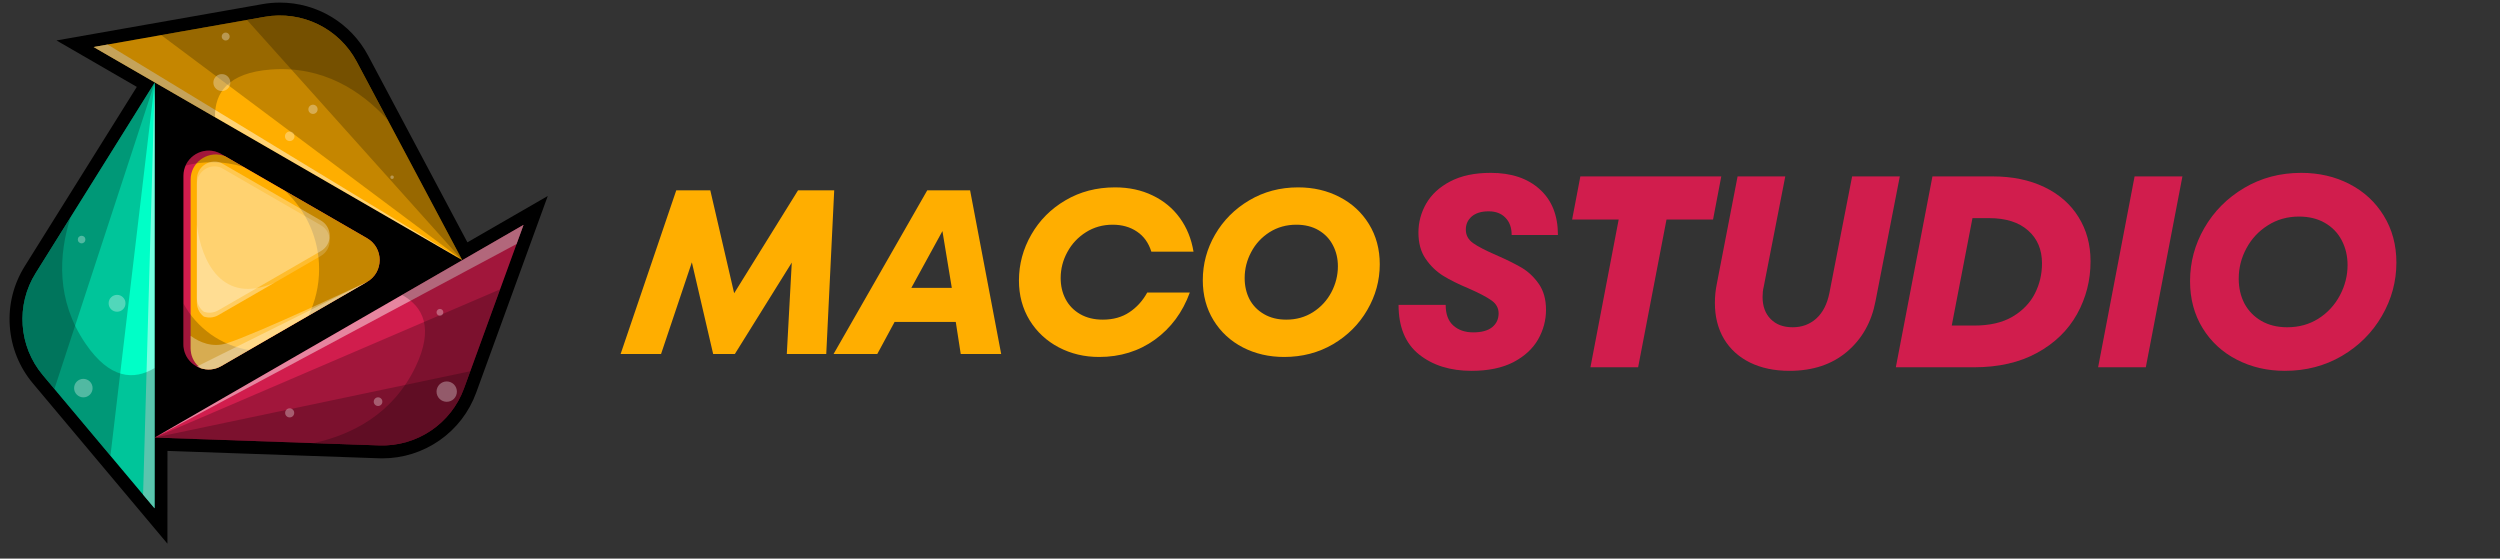 <svg xmlns="http://www.w3.org/2000/svg" xmlns:xlink="http://www.w3.org/1999/xlink" width="367" zoomAndPan="magnify" viewBox="0 0 275.25 61.5" height="82" preserveAspectRatio="xMidYMid meet" version="1.0"><rect x="0" y="0" width="275.25" height="61.5" fill="#333333" stroke="none"/><defs><filter x="0%" y="0%" width="100%" height="100%" id="88a349172b"><feColorMatrix values="0 0 0 0 1 0 0 0 0 1 0 0 0 0 1 0 0 0 1 0" color-interpolation-filters="sRGB"/></filter><g/><clipPath id="23cc15c634"><path d="M 1 0 L 60.254 0 L 60.254 60 L 1 60 Z M 1 0 " clip-rule="nonzero"/></clipPath><mask id="9719d4f40a"><g filter="url(#88a349172b)"><rect x="-27.525" width="330.3" fill="#000000" y="-6.15" height="73.8" fill-opacity="0.23"/></g></mask><clipPath id="6b697783f2"><path d="M 0.258 0.426 L 7 0.426 L 7 3 L 0.258 3 Z M 0.258 0.426 " clip-rule="nonzero"/></clipPath><clipPath id="c020541eba"><path d="M 11 5 L 21.922 5 L 21.922 18.996 L 11 18.996 Z M 11 5 " clip-rule="nonzero"/></clipPath><clipPath id="ca41c41fe0"><rect x="0" width="22" y="0" height="19"/></clipPath><mask id="c1ced18ce1"><g filter="url(#88a349172b)"><rect x="-27.525" width="330.3" fill="#000000" y="-6.15" height="73.8" fill-opacity="0.32"/></g></mask><clipPath id="5f346ecd82"><path d="M 0.117 22 L 2 22 L 2 24 L 0.117 24 Z M 0.117 22 " clip-rule="nonzero"/></clipPath><clipPath id="1710eadf6d"><path d="M 0.117 38 L 3 38 L 3 41 L 0.117 41 Z M 0.117 38 " clip-rule="nonzero"/></clipPath><clipPath id="04fa3d2f7b"><path d="M 40 38 L 42.492 38 L 42.492 42 L 40 42 Z M 40 38 " clip-rule="nonzero"/></clipPath><clipPath id="31d6aba043"><path d="M 16 0.332 L 18 0.332 L 18 2 L 16 2 Z M 16 0.332 " clip-rule="nonzero"/></clipPath><clipPath id="8c832fcb98"><rect x="0" width="43" y="0" height="44"/></clipPath><mask id="44c954381d"><g filter="url(#88a349172b)"><rect x="-27.525" width="330.3" fill="#000000" y="-6.15" height="73.8" fill-opacity="0.77"/></g></mask><clipPath id="4d4b5f4f4b"><path d="M 0.449 0.52 L 9.496 0.52 L 9.496 11 L 0.449 11 Z M 0.449 0.52 " clip-rule="nonzero"/></clipPath><clipPath id="b12e6025f4"><rect x="0" width="10" y="0" height="12"/></clipPath></defs><path fill="#000000" d="M 50.887 28.633 L 17.039 9.086 L 17.039 48.176 Z M 50.887 28.633 " fill-opacity="1" fill-rule="nonzero"/><path fill="#d11d4d" d="M 40.414 31.031 L 35.039 34.133 L 30.332 36.852 L 24.355 40.305 C 23.613 40.73 22.797 40.773 22.086 40.531 C 21.941 40.484 21.805 40.426 21.676 40.355 C 20.883 39.938 20.293 39.145 20.203 38.156 C 20.199 38.074 20.195 37.988 20.195 37.902 L 20.195 19.359 C 20.195 17.484 21.98 16.227 23.668 16.672 C 23.898 16.734 24.133 16.828 24.355 16.957 C 24.355 16.957 24.355 16.961 24.355 16.961 L 24.758 17.191 L 25.699 17.734 L 40.414 26.23 C 42.262 27.297 42.262 29.965 40.414 31.031 Z M 40.414 31.031 " fill-opacity="1" fill-rule="nonzero"/><path fill="#ffae00" d="M 40.414 31.031 C 40.414 31.031 40.41 31.031 40.41 31.035 L 35.039 34.137 L 30.332 36.852 L 24.355 40.305 C 23.613 40.734 22.797 40.773 22.086 40.531 C 21.492 40.086 21.07 39.398 21 38.578 C 20.992 38.496 20.988 38.41 20.988 38.324 L 20.988 19.781 C 20.988 17.902 22.773 16.648 24.461 17.094 C 24.559 17.121 24.66 17.152 24.758 17.191 L 25.699 17.734 L 40.414 26.23 C 42.262 27.297 42.262 29.965 40.414 31.031 Z M 40.414 31.031 " fill-opacity="1" fill-rule="nonzero"/><g clip-path="url(#23cc15c634)"><path fill="#000000" d="M 51.461 26.68 L 40.531 6.121 C 38.617 2.523 34.895 0.285 30.82 0.285 C 30.18 0.285 29.535 0.34 28.906 0.453 L 6.219 4.453 L 15.062 9.566 L 2.723 29.312 C 1.484 31.297 0.914 33.578 1.078 35.91 C 1.242 38.242 2.121 40.422 3.625 42.215 L 18.434 59.859 L 18.438 49.645 L 41.707 50.457 C 41.836 50.465 41.969 50.465 42.094 50.465 C 44.359 50.465 46.539 49.777 48.398 48.48 C 50.258 47.18 51.652 45.363 52.43 43.227 L 60.309 21.578 Z M 18.441 45.727 L 18.457 11.527 L 48.062 28.641 Z M 18.441 45.727 " fill-opacity="1" fill-rule="nonzero"/></g><path fill="#ffae00" d="M 39.273 6.789 L 50.887 28.633 L 50.883 28.629 L 10.305 5.176 L 11.844 4.906 L 29.152 1.852 C 33.238 1.133 37.328 3.125 39.273 6.789 Z M 39.273 6.789 " fill-opacity="1" fill-rule="nonzero"/><path fill="#d11d4d" d="M 57.641 24.758 L 56.871 26.867 L 51.094 42.742 C 49.676 46.641 45.906 49.184 41.758 49.039 L 17.039 48.176 L 17.043 48.172 Z M 57.641 24.758 " fill-opacity="1" fill-rule="nonzero"/><path fill="#00ffc7" d="M 17.035 9.09 L 17.023 40.523 L 17.016 55.961 L 15.754 54.457 L 12.16 50.172 L 5.992 42.82 L 4.715 41.301 C 2.047 38.121 1.727 33.586 3.93 30.066 L 7.762 23.934 Z M 17.035 9.09 " fill-opacity="1" fill-rule="nonzero"/><path fill="#000000" d="M 17.035 9.09 L 12.16 50.172 L 5.992 42.824 L 4.715 41.301 C 2.047 38.121 1.727 33.586 3.93 30.066 Z M 17.035 9.09 " fill-opacity="0.23" fill-rule="nonzero"/><path fill="#000000" d="M 17.035 9.09 L 5.992 42.82 L 4.715 41.301 C 2.047 38.121 1.727 33.586 3.93 30.066 Z M 17.035 9.09 " fill-opacity="0.23" fill-rule="nonzero"/><path fill="#000000" d="M 50.887 28.633 L 17.746 3.863 L 27.195 2.195 L 29.152 1.852 C 33.238 1.133 37.328 3.125 39.273 6.789 Z M 50.887 28.633 " fill-opacity="0.23" fill-rule="nonzero"/><path fill="#000000" d="M 50.887 28.633 L 27.195 2.199 L 29.152 1.852 C 33.238 1.133 37.328 3.125 39.273 6.789 Z M 50.887 28.633 " fill-opacity="0.23" fill-rule="nonzero"/><path fill="#000000" d="M 17.035 48.176 L 55.055 31.855 L 51.773 40.875 L 51.094 42.742 C 49.676 46.641 45.906 49.184 41.758 49.039 Z M 17.035 48.176 " fill-opacity="0.23" fill-rule="nonzero"/><path fill="#000000" d="M 17.035 48.176 L 51.773 40.875 L 51.094 42.742 C 49.676 46.641 45.906 49.184 41.758 49.039 Z M 17.035 48.176 " fill-opacity="0.23" fill-rule="nonzero"/><path fill="#ffffff" d="M 50.887 28.629 L 50.883 28.629 L 10.305 5.176 L 11.844 4.906 Z M 50.887 28.629 " fill-opacity="0.46" fill-rule="nonzero"/><path fill="#ffffff" d="M 17.035 9.09 L 17.016 55.961 L 15.754 54.457 Z M 17.035 9.09 " fill-opacity="0.46" fill-rule="nonzero"/><path fill="#ffffff" d="M 57.641 24.758 L 56.871 26.867 L 17.039 48.176 L 17.043 48.172 Z M 57.641 24.758 " fill-opacity="0.46" fill-rule="nonzero"/><g mask="url(#9719d4f40a)"><g transform="matrix(1, 0, 0, 1, 20, 16)"><g clip-path="url(#ca41c41fe0)"><g clip-path="url(#6b697783f2)"><path fill="#000000" d="M 3.363 1.863 C 4.562 1.863 5.719 2.043 6.809 2.375 L 5.699 1.734 L 4.355 0.961 C 4.355 0.961 4.355 0.957 4.355 0.957 C 4.129 0.828 3.898 0.734 3.668 0.672 C 2.348 0.324 0.969 1.016 0.43 2.23 C 1.367 1.988 2.352 1.863 3.363 1.863 Z M 3.363 1.863 " fill-opacity="1" fill-rule="nonzero"/></g><g clip-path="url(#c020541eba)"><path fill="#000000" d="M 20.414 10.23 L 11.375 5.012 C 13.684 7.16 15.133 10.227 15.133 13.629 C 15.133 15.469 14.711 17.211 13.957 18.762 L 15.039 18.137 L 20.41 15.035 C 22.262 13.965 22.262 11.297 20.414 10.23 Z M 20.414 10.23 " fill-opacity="1" fill-rule="nonzero"/></g></g></g></g><path fill="#000000" d="M 20.195 33.41 L 20.195 37.902 C 20.195 37.988 20.199 38.074 20.203 38.156 C 20.379 40.141 22.578 41.328 24.352 40.305 L 27.422 38.535 C 24.293 38.035 21.652 36.094 20.195 33.41 Z M 20.195 33.41 " fill-opacity="0.23" fill-rule="nonzero"/><path fill="#000000" d="M 17.023 40.523 L 17.016 55.961 L 15.754 54.457 L 12.16 50.172 L 5.992 42.82 L 4.715 41.301 C 2.047 38.121 1.727 33.586 3.93 30.066 L 7.762 23.934 C 6.453 28.043 6.172 33.074 9.414 37.828 C 12.082 41.742 14.734 41.895 17.023 40.523 Z M 17.023 40.523 " fill-opacity="0.23" fill-rule="nonzero"/><path fill="#000000" d="M 23.672 12.902 L 10.305 5.176 L 12.238 4.836 L 17.746 3.863 L 27.195 2.195 L 29.152 1.852 C 33.238 1.133 37.328 3.125 39.273 6.789 L 42.668 13.176 C 39.762 9.988 35.547 7.227 29.809 7.656 C 25.086 8.012 23.625 10.234 23.672 12.902 Z M 23.672 12.902 " fill-opacity="0.23" fill-rule="nonzero"/><path fill="#000000" d="M 44.266 32.469 L 57.641 24.758 L 56.969 26.602 L 55.055 31.855 L 51.773 40.875 L 51.094 42.742 C 49.676 46.641 45.906 49.184 41.758 49.039 L 34.531 48.785 C 38.742 47.863 43.242 45.594 45.742 40.406 C 47.797 36.137 46.602 33.766 44.266 32.469 Z M 44.266 32.469 " fill-opacity="0.23" fill-rule="nonzero"/><path fill="#ffffff" d="M 40.414 31.031 L 35.039 34.133 L 30.332 36.852 L 24.355 40.305 C 23.465 40.816 22.469 40.777 21.676 40.355 Z M 40.414 31.031 " fill-opacity="0.32" fill-rule="nonzero"/><path fill="#ffffff" d="M 35.324 28.18 L 34.691 28.543 L 31.551 30.359 L 28.242 32.27 L 24.039 34.695 C 23.52 34.996 22.945 35.023 22.445 34.855 C 22.027 34.539 21.734 34.059 21.684 33.48 C 21.676 33.422 21.676 33.363 21.676 33.301 L 21.676 20.27 C 21.676 18.953 22.926 18.066 24.113 18.383 C 24.184 18.398 24.254 18.422 24.324 18.449 L 24.984 18.832 L 35.324 24.801 C 36.625 25.551 36.625 27.426 35.324 28.18 Z M 35.324 28.18 " fill-opacity="0.18" fill-rule="nonzero"/><path fill="#ffffff" d="M 35.324 27.648 L 31.551 29.828 L 28.242 31.738 L 24.039 34.164 C 23.52 34.465 22.945 34.496 22.445 34.324 C 22.027 34.012 21.734 33.531 21.684 32.953 C 21.676 32.895 21.676 32.836 21.676 32.773 L 21.676 19.742 C 21.676 18.422 22.93 17.539 24.113 17.852 C 24.184 17.871 24.254 17.895 24.324 17.922 L 24.984 18.301 L 35.324 24.273 C 36.625 25.023 36.625 26.898 35.324 27.648 Z M 35.324 27.648 " fill-opacity="0.32" fill-rule="nonzero"/><g mask="url(#c1ced18ce1)"><g transform="matrix(1, 0, 0, 1, 8, 3)"><g clip-path="url(#8c832fcb98)"><g clip-path="url(#5f346ecd82)"><path fill="#ffffff" d="M 1.402 23.375 C 1.402 23.488 1.363 23.586 1.281 23.668 C 1.199 23.75 1.102 23.793 0.984 23.793 C 0.867 23.793 0.77 23.75 0.688 23.668 C 0.605 23.586 0.566 23.488 0.566 23.375 C 0.566 23.258 0.605 23.16 0.688 23.078 C 0.77 22.996 0.867 22.957 0.984 22.957 C 1.102 22.957 1.199 22.996 1.281 23.078 C 1.363 23.16 1.402 23.258 1.402 23.375 Z M 1.402 23.375 " fill-opacity="1" fill-rule="nonzero"/></g><path fill="#ffffff" d="M 5.816 30.395 C 5.816 30.648 5.727 30.867 5.543 31.051 C 5.363 31.23 5.145 31.32 4.887 31.32 C 4.633 31.32 4.414 31.23 4.23 31.051 C 4.051 30.867 3.961 30.648 3.961 30.395 C 3.961 30.137 4.051 29.918 4.23 29.738 C 4.414 29.559 4.633 29.465 4.887 29.465 C 5.145 29.465 5.363 29.559 5.543 29.738 C 5.727 29.918 5.816 30.137 5.816 30.395 Z M 5.816 30.395 " fill-opacity="1" fill-rule="nonzero"/><g clip-path="url(#1710eadf6d)"><path fill="#ffffff" d="M 2.195 39.73 C 2.195 39.863 2.168 39.996 2.117 40.121 C 2.066 40.246 1.992 40.355 1.898 40.449 C 1.801 40.547 1.691 40.617 1.566 40.672 C 1.441 40.723 1.312 40.75 1.176 40.75 C 1.043 40.75 0.914 40.723 0.789 40.672 C 0.664 40.617 0.551 40.547 0.457 40.449 C 0.363 40.355 0.289 40.246 0.234 40.121 C 0.184 39.996 0.16 39.863 0.16 39.73 C 0.16 39.594 0.184 39.465 0.234 39.34 C 0.289 39.215 0.363 39.105 0.457 39.008 C 0.551 38.914 0.664 38.84 0.789 38.789 C 0.914 38.738 1.043 38.711 1.176 38.711 C 1.312 38.711 1.441 38.738 1.566 38.789 C 1.691 38.84 1.801 38.914 1.898 39.008 C 1.992 39.105 2.066 39.215 2.117 39.34 C 2.168 39.465 2.195 39.594 2.195 39.73 Z M 2.195 39.73 " fill-opacity="1" fill-rule="nonzero"/></g><path fill="#ffffff" d="M 34.098 41.223 C 34.098 41.355 34.055 41.465 33.961 41.559 C 33.867 41.652 33.754 41.699 33.625 41.699 C 33.492 41.699 33.383 41.652 33.289 41.559 C 33.195 41.465 33.148 41.355 33.148 41.223 C 33.148 41.09 33.195 40.98 33.289 40.887 C 33.383 40.793 33.492 40.746 33.625 40.746 C 33.754 40.746 33.867 40.793 33.961 40.887 C 34.055 40.98 34.098 41.09 34.098 41.223 Z M 34.098 41.223 " fill-opacity="1" fill-rule="nonzero"/><path fill="#ffffff" d="M 40.812 31.387 C 40.812 31.488 40.773 31.578 40.703 31.652 C 40.629 31.723 40.539 31.762 40.438 31.762 C 40.336 31.762 40.246 31.723 40.172 31.652 C 40.102 31.578 40.062 31.488 40.062 31.387 C 40.062 31.285 40.102 31.195 40.172 31.121 C 40.246 31.051 40.336 31.012 40.438 31.012 C 40.539 31.012 40.629 31.051 40.703 31.121 C 40.773 31.195 40.812 31.285 40.812 31.387 Z M 40.812 31.387 " fill-opacity="1" fill-rule="nonzero"/><g clip-path="url(#04fa3d2f7b)"><path fill="#ffffff" d="M 42.305 40.117 C 42.305 40.266 42.273 40.41 42.219 40.547 C 42.16 40.684 42.082 40.805 41.977 40.91 C 41.871 41.016 41.75 41.094 41.613 41.152 C 41.477 41.207 41.332 41.238 41.184 41.238 C 41.035 41.238 40.891 41.207 40.754 41.152 C 40.617 41.094 40.496 41.016 40.391 40.91 C 40.285 40.805 40.207 40.684 40.148 40.547 C 40.09 40.41 40.062 40.266 40.062 40.117 C 40.062 39.969 40.09 39.824 40.148 39.688 C 40.207 39.551 40.285 39.43 40.391 39.324 C 40.496 39.219 40.617 39.141 40.754 39.082 C 40.891 39.023 41.035 38.996 41.184 38.996 C 41.332 38.996 41.477 39.023 41.613 39.082 C 41.75 39.141 41.871 39.219 41.977 39.324 C 42.082 39.43 42.16 39.551 42.219 39.688 C 42.273 39.824 42.305 39.969 42.305 40.117 Z M 42.305 40.117 " fill-opacity="1" fill-rule="nonzero"/></g><path fill="#ffffff" d="M 24.391 42.457 C 24.391 42.598 24.344 42.715 24.246 42.812 C 24.148 42.91 24.031 42.957 23.895 42.957 C 23.754 42.957 23.637 42.91 23.539 42.812 C 23.441 42.715 23.395 42.598 23.395 42.457 C 23.395 42.32 23.441 42.203 23.539 42.105 C 23.637 42.008 23.754 41.961 23.895 41.961 C 24.031 41.961 24.148 42.008 24.246 42.105 C 24.344 42.203 24.391 42.32 24.391 42.457 Z M 24.391 42.457 " fill-opacity="1" fill-rule="nonzero"/><g clip-path="url(#31d6aba043)"><path fill="#ffffff" d="M 17.285 1.023 C 17.285 1.145 17.242 1.246 17.156 1.332 C 17.074 1.414 16.969 1.457 16.852 1.457 C 16.73 1.457 16.629 1.414 16.543 1.332 C 16.457 1.246 16.414 1.145 16.414 1.023 C 16.414 0.902 16.457 0.801 16.543 0.715 C 16.629 0.629 16.73 0.59 16.852 0.59 C 16.969 0.59 17.074 0.629 17.156 0.715 C 17.242 0.801 17.285 0.902 17.285 1.023 Z M 17.285 1.023 " fill-opacity="1" fill-rule="nonzero"/></g><path fill="#ffffff" d="M 26.969 9.035 C 26.969 9.176 26.918 9.293 26.82 9.395 C 26.719 9.492 26.602 9.543 26.461 9.543 C 26.32 9.543 26.199 9.492 26.102 9.395 C 26.004 9.293 25.953 9.176 25.953 9.035 C 25.953 8.895 26.004 8.773 26.102 8.676 C 26.199 8.578 26.32 8.527 26.461 8.527 C 26.602 8.527 26.719 8.578 26.82 8.676 C 26.918 8.773 26.969 8.895 26.969 9.035 Z M 26.969 9.035 " fill-opacity="1" fill-rule="nonzero"/><path fill="#ffffff" d="M 35.355 16.512 C 35.355 16.637 35.293 16.699 35.168 16.699 C 35.043 16.699 34.98 16.637 34.98 16.512 C 34.98 16.387 35.043 16.324 35.168 16.324 C 35.293 16.324 35.355 16.387 35.355 16.512 Z M 35.355 16.512 " fill-opacity="1" fill-rule="nonzero"/><path fill="#ffffff" d="M 17.359 6.094 C 17.359 6.348 17.266 6.57 17.086 6.75 C 16.902 6.934 16.684 7.023 16.426 7.023 C 16.168 7.023 15.949 6.934 15.766 6.75 C 15.586 6.57 15.492 6.348 15.492 6.094 C 15.492 5.836 15.586 5.613 15.766 5.434 C 15.949 5.25 16.168 5.16 16.426 5.16 C 16.684 5.16 16.902 5.25 17.086 5.434 C 17.266 5.613 17.359 5.836 17.359 6.094 Z M 17.359 6.094 " fill-opacity="1" fill-rule="nonzero"/><path fill="#ffffff" d="M 24.422 12.008 C 24.422 12.152 24.371 12.277 24.27 12.379 C 24.168 12.48 24.043 12.531 23.898 12.531 C 23.754 12.531 23.633 12.48 23.527 12.379 C 23.426 12.277 23.375 12.152 23.375 12.008 C 23.375 11.863 23.426 11.738 23.527 11.637 C 23.633 11.535 23.754 11.484 23.898 11.484 C 24.043 11.484 24.168 11.535 24.27 11.637 C 24.371 11.738 24.422 11.863 24.422 12.008 Z M 24.422 12.008 " fill-opacity="1" fill-rule="nonzero"/></g></g></g><g mask="url(#44c954381d)"><g transform="matrix(1, 0, 0, 1, 21, 24)"><g clip-path="url(#b12e6025f4)"><g clip-path="url(#4d4b5f4f4b)"><path fill="#ffffff" d="M 0.676 0.77 L 0.676 9.301 C 0.676 9.363 0.676 9.422 0.684 9.48 C 0.734 10.059 1.027 10.539 1.445 10.855 C 1.945 11.023 2.52 10.996 3.039 10.695 L 7.242 8.27 L 9.242 7.113 C 3.465 9.633 1.168 4.781 0.676 0.77 Z M 0.676 0.77 " fill-opacity="0.32" fill-rule="nonzero"/></g></g></g></g><path fill="#ffffff" d="M 40.41 31.035 L 35.039 34.137 L 30.332 36.852 L 24.355 40.305 C 23.613 40.734 22.797 40.773 22.086 40.531 C 21.492 40.086 21.07 39.398 21 38.578 C 20.992 38.496 20.988 38.41 20.988 38.324 L 20.988 36.977 C 21.988 37.699 23.367 38.289 24.945 37.801 C 28.133 36.816 40.223 31.125 40.41 31.035 Z M 40.41 31.035 " fill-opacity="0.32" fill-rule="nonzero"/><g fill="#d11d4d" fill-opacity="1"><g transform="translate(153.075, 40.438)"><g><path d="M 8.938 0.391 C 6.602 0.391 4.68 -0.207 3.172 -1.406 C 1.66 -2.613 0.906 -4.438 0.906 -6.875 L 6.094 -6.875 C 6.094 -5.852 6.375 -5.094 6.938 -4.594 C 7.5 -4.094 8.227 -3.844 9.125 -3.844 C 10.039 -3.844 10.734 -4.031 11.203 -4.406 C 11.68 -4.789 11.922 -5.301 11.922 -5.938 C 11.922 -6.52 11.66 -6.992 11.141 -7.359 C 10.617 -7.734 9.785 -8.172 8.641 -8.672 C 7.504 -9.148 6.562 -9.617 5.812 -10.078 C 5.062 -10.547 4.422 -11.164 3.891 -11.938 C 3.359 -12.707 3.094 -13.672 3.094 -14.828 C 3.094 -15.961 3.379 -17.031 3.953 -18.031 C 4.535 -19.039 5.422 -19.852 6.609 -20.469 C 7.805 -21.094 9.285 -21.406 11.047 -21.406 C 13.328 -21.406 15.129 -20.801 16.453 -19.594 C 17.785 -18.395 18.453 -16.719 18.453 -14.562 L 13.359 -14.562 C 13.359 -15.375 13.129 -16.008 12.672 -16.469 C 12.223 -16.938 11.609 -17.172 10.828 -17.172 C 10.016 -17.172 9.391 -16.977 8.953 -16.594 C 8.523 -16.219 8.312 -15.738 8.312 -15.156 C 8.312 -14.551 8.578 -14.055 9.109 -13.672 C 9.641 -13.297 10.484 -12.859 11.641 -12.359 C 12.785 -11.859 13.723 -11.395 14.453 -10.969 C 15.18 -10.539 15.812 -9.945 16.344 -9.188 C 16.875 -8.426 17.141 -7.473 17.141 -6.328 C 17.141 -5.172 16.848 -4.082 16.266 -3.062 C 15.68 -2.039 14.773 -1.207 13.547 -0.562 C 12.316 0.07 10.781 0.391 8.938 0.391 Z M 8.938 0.391 "/></g></g></g><g fill="#d11d4d" fill-opacity="1"><g transform="translate(170.81, 40.438)"><g><path d="M 9.547 0 L 4.297 0 L 7.406 -16.266 L 2.281 -16.266 L 3.188 -21.016 L 18.703 -21.016 L 17.797 -16.266 L 12.672 -16.266 Z M 9.547 0 "/></g></g></g><g fill="#d11d4d" fill-opacity="1"><g transform="translate(186.653, 40.438)"><g><path d="M 10.359 0.391 C 8.711 0.391 7.27 0.086 6.031 -0.516 C 4.789 -1.129 3.832 -2 3.156 -3.125 C 2.488 -4.258 2.156 -5.578 2.156 -7.078 C 2.156 -7.805 2.227 -8.52 2.375 -9.219 L 4.656 -21.016 L 9.906 -21.016 L 7.531 -8.859 C 7.445 -8.516 7.406 -8.145 7.406 -7.75 C 7.406 -6.727 7.703 -5.914 8.297 -5.312 C 8.891 -4.707 9.695 -4.406 10.719 -4.406 C 11.738 -4.406 12.609 -4.727 13.328 -5.375 C 14.047 -6.031 14.523 -6.969 14.766 -8.188 L 17.266 -21.016 L 22.516 -21.016 L 19.844 -7.297 C 19.406 -4.973 18.352 -3.109 16.688 -1.703 C 15.031 -0.305 12.922 0.391 10.359 0.391 Z M 10.359 0.391 "/></g></g></g><g fill="#d11d4d" fill-opacity="1"><g transform="translate(207.778, 40.438)"><g><path d="M 0.953 0 L 4.984 -21.016 L 11.594 -21.016 C 13.77 -21.016 15.672 -20.625 17.297 -19.844 C 18.93 -19.062 20.188 -17.961 21.062 -16.547 C 21.945 -15.141 22.391 -13.516 22.391 -11.672 C 22.391 -9.578 21.895 -7.641 20.906 -5.859 C 19.914 -4.078 18.453 -2.656 16.516 -1.594 C 14.586 -0.531 12.266 0 9.547 0 Z M 9.578 -4.594 C 11.297 -4.594 12.707 -4.922 13.812 -5.578 C 14.926 -6.242 15.742 -7.094 16.266 -8.125 C 16.785 -9.156 17.047 -10.258 17.047 -11.438 C 17.047 -12.957 16.535 -14.164 15.516 -15.062 C 14.492 -15.969 13.062 -16.422 11.219 -16.422 L 9.391 -16.422 L 7.109 -4.594 Z M 9.578 -4.594 "/></g></g></g><g fill="#d11d4d" fill-opacity="1"><g transform="translate(229.894, 40.438)"><g><path d="M 6.359 0 L 1.109 0 L 5.125 -21.016 L 10.391 -21.016 Z M 6.359 0 "/></g></g></g><g fill="#d11d4d" fill-opacity="1"><g transform="translate(239.436, 40.438)"><g><path d="M 12.125 0.391 C 10.188 0.391 8.422 -0.02 6.828 -0.844 C 5.234 -1.664 3.977 -2.828 3.062 -4.328 C 2.145 -5.828 1.688 -7.547 1.688 -9.484 C 1.688 -11.566 2.211 -13.52 3.266 -15.344 C 4.328 -17.176 5.789 -18.645 7.656 -19.75 C 9.52 -20.852 11.609 -21.406 13.922 -21.406 C 15.891 -21.406 17.664 -20.992 19.25 -20.172 C 20.844 -19.348 22.098 -18.188 23.016 -16.688 C 23.941 -15.188 24.406 -13.469 24.406 -11.531 C 24.406 -9.445 23.875 -7.488 22.812 -5.656 C 21.75 -3.82 20.281 -2.352 18.406 -1.25 C 16.539 -0.156 14.445 0.391 12.125 0.391 Z M 12.391 -4.406 C 13.672 -4.406 14.816 -4.723 15.828 -5.359 C 16.836 -6.004 17.625 -6.859 18.188 -7.922 C 18.75 -8.984 19.031 -10.094 19.031 -11.25 C 19.031 -12.25 18.816 -13.156 18.391 -13.969 C 17.973 -14.781 17.359 -15.422 16.547 -15.891 C 15.742 -16.359 14.789 -16.594 13.688 -16.594 C 12.406 -16.594 11.258 -16.27 10.25 -15.625 C 9.238 -14.988 8.453 -14.145 7.891 -13.094 C 7.328 -12.051 7.047 -10.938 7.047 -9.75 C 7.047 -8.75 7.254 -7.844 7.672 -7.031 C 8.098 -6.227 8.719 -5.586 9.531 -5.109 C 10.344 -4.641 11.297 -4.406 12.391 -4.406 Z M 12.391 -4.406 "/></g></g></g><g fill="#ffae00" fill-opacity="1"><g transform="translate(68.33, 38.974)"><g><path d="M 12.5 -6.688 L 19.531 -18.016 L 23.516 -18.016 L 22.641 0 L 18.297 0 L 18.844 -10.062 L 12.578 0 L 10.188 0 L 7.844 -10.094 L 4.453 0 L 0 0 L 6.125 -18.016 L 9.875 -18.016 Z M 12.5 -6.688 "/></g></g></g><g fill="#ffae00" fill-opacity="1"><g transform="translate(92.777, 38.974)"><g><path d="M 17.453 0 L 13 0 L 12.453 -3.531 L 5.719 -3.531 L 3.812 0 L -1 0 L 9.312 -18.016 L 14.031 -18.016 Z M 12.016 -7.281 L 10.984 -13.531 L 7.562 -7.281 Z M 12.016 -7.281 "/></g></g></g><g fill="#ffae00" fill-opacity="1"><g transform="translate(110.764, 38.974)"><g><path d="M 10.25 0.328 C 8.633 0.328 7.148 -0.023 5.797 -0.734 C 4.453 -1.441 3.383 -2.438 2.594 -3.719 C 1.812 -5.008 1.422 -6.461 1.422 -8.078 C 1.422 -9.879 1.875 -11.566 2.781 -13.141 C 3.688 -14.723 4.941 -15.984 6.547 -16.922 C 8.148 -17.867 9.969 -18.344 12 -18.344 C 13.539 -18.344 14.922 -18.047 16.141 -17.453 C 17.367 -16.867 18.367 -16.039 19.141 -14.969 C 19.91 -13.906 20.41 -12.672 20.641 -11.266 L 16 -11.266 C 15.695 -12.234 15.172 -12.969 14.422 -13.469 C 13.68 -13.977 12.785 -14.234 11.734 -14.234 C 10.648 -14.234 9.672 -13.957 8.797 -13.406 C 7.922 -12.852 7.238 -12.125 6.75 -11.219 C 6.258 -10.32 6.016 -9.367 6.016 -8.359 C 6.016 -7.504 6.195 -6.727 6.562 -6.031 C 6.926 -5.344 7.457 -4.797 8.156 -4.391 C 8.863 -3.984 9.695 -3.781 10.656 -3.781 C 11.789 -3.781 12.766 -4.051 13.578 -4.594 C 14.391 -5.133 15.047 -5.859 15.547 -6.766 L 20.234 -6.766 C 19.441 -4.586 18.16 -2.859 16.391 -1.578 C 14.617 -0.305 12.57 0.328 10.25 0.328 Z M 10.25 0.328 "/></g></g></g><g fill="#ffae00" fill-opacity="1"><g transform="translate(130.99, 38.974)"><g><path d="M 10.391 0.328 C 8.734 0.328 7.223 -0.02 5.859 -0.719 C 4.492 -1.426 3.414 -2.422 2.625 -3.703 C 1.832 -4.992 1.438 -6.469 1.438 -8.125 C 1.438 -9.914 1.891 -11.594 2.797 -13.156 C 3.711 -14.727 4.969 -15.984 6.562 -16.922 C 8.156 -17.867 9.945 -18.344 11.938 -18.344 C 13.625 -18.344 15.145 -17.988 16.5 -17.281 C 17.863 -16.582 18.941 -15.586 19.734 -14.297 C 20.523 -13.016 20.922 -11.539 20.922 -9.875 C 20.922 -8.094 20.461 -6.414 19.547 -4.844 C 18.641 -3.281 17.383 -2.023 15.781 -1.078 C 14.176 -0.141 12.379 0.328 10.391 0.328 Z M 10.625 -3.781 C 11.727 -3.781 12.711 -4.055 13.578 -4.609 C 14.441 -5.16 15.113 -5.891 15.594 -6.797 C 16.07 -7.703 16.312 -8.656 16.312 -9.656 C 16.312 -10.508 16.129 -11.281 15.766 -11.969 C 15.41 -12.664 14.883 -13.219 14.188 -13.625 C 13.5 -14.031 12.68 -14.234 11.734 -14.234 C 10.641 -14.234 9.656 -13.957 8.781 -13.406 C 7.914 -12.852 7.242 -12.125 6.766 -11.219 C 6.285 -10.32 6.047 -9.367 6.047 -8.359 C 6.047 -7.504 6.223 -6.727 6.578 -6.031 C 6.941 -5.344 7.473 -4.797 8.172 -4.391 C 8.867 -3.984 9.688 -3.781 10.625 -3.781 Z M 10.625 -3.781 "/></g></g></g></svg>
